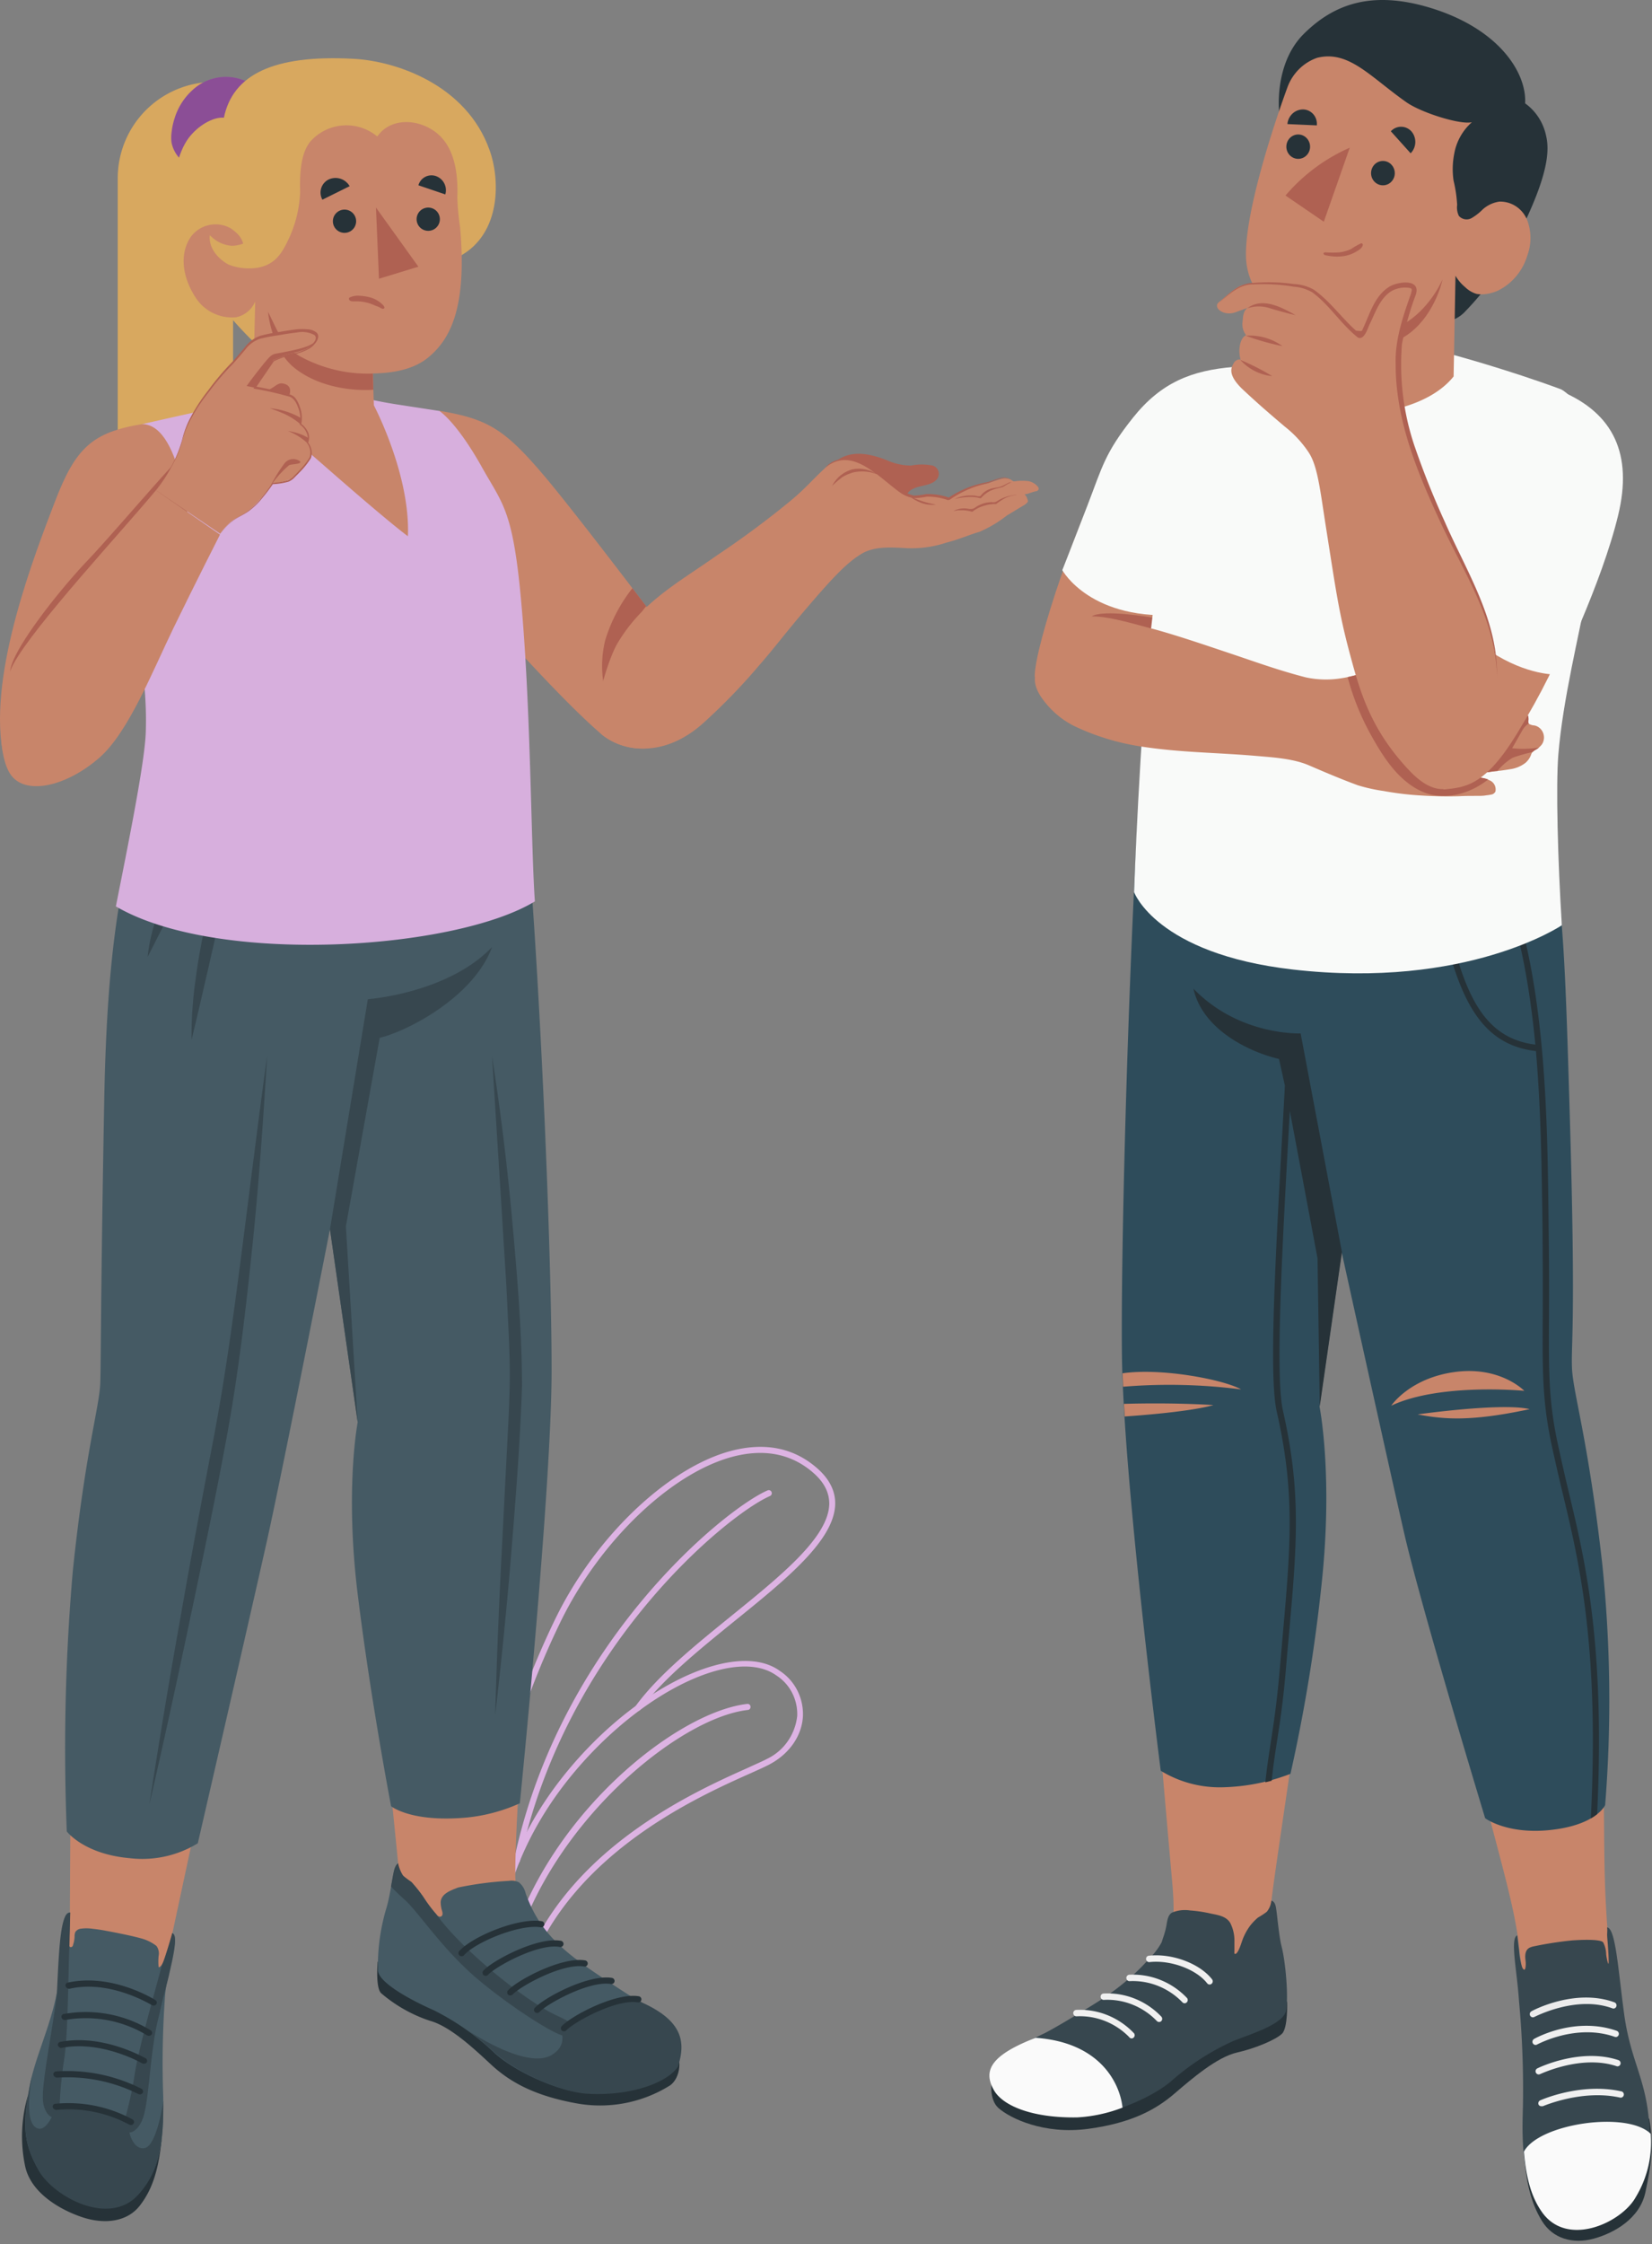 <svg width="369" height="501" fill="none" xmlns="http://www.w3.org/2000/svg"><rect width="100%" height="100%" fill="#808080" stroke="none"/><path d="M118.151 439.117a.696.696 0 00.397-.381c10.081-25.419 37.365-37.634 49.02-42.832 1.882-.839 3.368-1.512 4.347-2.033 4.409-2.352 7.195-6.355 7.431-10.727a11.685 11.685 0 00-1.273-5.805 11.333 11.333 0 00-3.941-4.363c-8.67-6.241-27.532 1.347-42.828 17.272-21.426 22.319-20.831 43.874-20.819 44.09a.683.683 0 00.31.56l6.762 4.207c.075.048.16.078.248.089a.516.516 0 00.346-.077zm14.132-47.966c14.862-15.468 32.919-22.992 41.13-17.12a10.066 10.066 0 013.513 3.868 10.4 10.4 0 011.144 5.156 12.232 12.232 0 01-2.15 5.716 11.815 11.815 0 01-4.612 3.892c-.941.509-2.477 1.157-4.273 1.996-11.691 5.223-38.914 17.374-49.416 42.831l-5.784-3.609c.025-2.86.954-22.42 20.448-42.73z" fill="#DDB3E3"/><path d="M114 436.779h-.086a.66.66 0 01-.396-.316.691.691 0 01-.063-.51c8.521-30.783 37.799-53.826 53.467-55.567a.639.639 0 01.645.345.69.69 0 01.073.252.69.69 0 01-.138.5.674.674 0 01-.198.171.67.67 0 01-.246.079c-15.482 1.728-44.277 25.419-52.327 54.537a.67.67 0 01-.27.4.645.645 0 01-.461.109z" fill="#DDB3E3"/><path d="M111.079 434.936a.665.665 0 01-.26-.102l-4.521-3.088a.696.696 0 01-.297-.559c0-.318-.136-32.245 17.934-69.574 9.202-19.064 26.355-35.015 40.784-38.052 6.935-1.462 12.917-.064 17.772 4.181 2.75 2.389 4.112 5.084 4.062 8.007-.148 8.084-10.948 16.815-22.392 26.068-8 6.482-16.274 13.167-21.116 19.84a.642.642 0 01-.686.255.622.622 0 01-.231-.116.659.659 0 01-.175-.196.682.682 0 01.039-.757c4.954-6.812 13.289-13.561 21.352-20.094 11.146-9.036 21.748-17.59 21.884-25.025 0-2.542-1.127-4.805-3.591-6.953-4.533-3.952-10.131-5.261-16.646-3.889-14.069 2.962-30.826 18.671-39.867 37.341-16.918 34.914-17.76 65.011-17.798 68.633l4.224 2.885a.7.7 0 01.185.941.689.689 0 01-.656.254z" fill="#DDB3E3"/><path d="M115.351 415.96a.668.668 0 01-.417-.299.702.702 0 01-.091-.514c10.218-48.437 47.063-78.305 56.624-82.436a.67.67 0 01.513.002.672.672 0 01.361.373.719.719 0 01-.002.526.69.69 0 01-.364.37c-9.388 4.08-45.738 33.567-55.844 81.483a.683.683 0 01-.294.406.65.65 0 01-.486.089z" fill="#DDB3E3"/><path d="M359.215 432.735c-1.66-20.082-.112-28.534-2.106-59.889-.235-8.045-.619-16.662-1.238-24.313-2.081-25.738-6.069-34.507-6.49-39.464 0 0 0-30.885-2.266-87.24-1.078-26.5-8.67-34.443-14.862-48.449l-75.859.864c-4.012 35.092-3.777 100.178-3.133 135.994.334 18.239 8.496 108.872 8.669 111.121.595 7.957 0 11.109-3.059 14.49-6.328 7.092-15.53 13.879-23.531 20.081 1.238 3.126 10.849 2.898 15.605.457a121.443 121.443 0 0017.698-11.807c6.539-5.084 14.924-9.151 14.936-16.739.033-.458.104-.913.211-1.36.074-4.435 9.611-62.938 10.28-78.101.569-13.04-1.239-35.13-1.239-35.13l6.775-44.928s4.297 23.373 9.685 45.589c4.396 18.086 12.125 41.942 17.079 64.21 4.818 25.648 11.666 43.874 12.967 56.723.384 3.076 4.136 33.186 5.623 40.074 1.486 6.889 16.224 6.902 17.041-4.982.533-7.931-2.477-33.427-2.786-37.201z" fill="#C8856A"/><path d="M221.804 464.077c-.396 0-1.015 4.588 1.239 6.545 2.563 2.25 10.081 5.949 20.001 4.627 9.921-1.322 15.296-4.449 19.259-7.842 3.963-3.394 9.537-8.185 14.02-9.202 4.174-.941 8.669-2.872 10.032-4.194 1.362-1.322 1.139-7.156 1.139-7.156l-65.69 17.222z" fill="#263238"/><path d="M283.976 424.321s.743 0 1.003 1.385c.31 1.614.644 6.355 1.301 8.897.916 3.673 1.535 11.21.99 14.21-.545 2.999-7.344 5.083-11.679 6.774a55.193 55.193 0 00-14.069 9.087c-4.657 3.928-14.466 7.868-20.931 7.969-9.908.153-16.274-2.542-18.255-6.202-2.477-4.487-.533-7.079 10.812-12.456 2.142-1.016 9.685-5.579 12.261-7.231a59.171 59.171 0 007.716-5.872 48.057 48.057 0 003.455-3.508 15.952 15.952 0 002.874-3.737c.124-.318.21-.673.322-.991.321-.88.569-1.785.743-2.707.186-.966.297-2.377 1.238-2.949a7.471 7.471 0 014.063-.496 30 30 0 014.371.636c1.672.381 3.605.534 4.595 2.135a8.674 8.674 0 01.942 4.194v2.034c0 .292-.124.813.272.686.396-.127.805-1.131.941-1.474.31-.75.52-1.564.855-2.313.38-.869.854-1.692 1.412-2.453a11.99 11.99 0 011.796-1.869 17.303 17.303 0 001.944-1.271 4.697 4.697 0 001.028-2.478z" fill="#37474F"/><path d="M231.315 454.926c14.304.991 18.813 10.003 19.419 15.582a33.217 33.217 0 01-10.143 2.186c-9.908.153-16.683-2.542-18.652-6.202-2.316-4.22-.755-7.639 9.376-11.566z" fill="#FAFAFA"/><path d="M252.753 455.066c.16 0 .314-.058.434-.166a.703.703 0 00.253-.48.732.732 0 00-.154-.524 16.805 16.805 0 00-5.918-4.031 16.457 16.457 0 00-7.012-1.167.7.7 0 00-.619.788.707.707 0 00.496.612c.088.026.18.034.272.024 2.156-.101 4.31.258 6.324 1.054a15.582 15.582 0 015.379 3.572.69.69 0 00.545.318zm6.142-3.673a.706.706 0 00.446-.153.703.703 0 00.253-.481.741.741 0 00-.154-.523 16.768 16.768 0 00-5.917-4.035 16.412 16.412 0 00-7.013-1.163.695.695 0 00-.642.498c-.028.093-.038.192-.028.29a.72.72 0 00.277.495.68.68 0 00.542.128 15.196 15.196 0 016.333 1.079 15.536 15.536 0 015.371 3.61.7.7 0 00.532.255zm5.712-4.182a.645.645 0 00.433-.165.713.713 0 00.227-.758.705.705 0 00-.128-.246 16.817 16.817 0 00-5.919-4.029 16.45 16.45 0 00-7.01-1.169.696.696 0 00-.466.264.74.74 0 00-.074.791.717.717 0 00.175.215.674.674 0 00.513.153c2.16-.093 4.315.274 6.33 1.079a15.594 15.594 0 015.374 3.598.683.683 0 00.545.267zm5.584-4.181a.66.66 0 00.434-.166.724.724 0 00.111-.991c-2.749-3.533-8.942-5.859-14.131-5.274a.66.66 0 00-.466.262.712.712 0 00-.141.526.702.702 0 00.496.611.66.66 0 00.272.024c4.669-.521 10.441 1.601 12.868 4.728a.707.707 0 00.557.28z" fill="#F0F0F0"/><path d="M340.39 480.345c.471 6.876 1.573 11.439 4.013 15.443 2.44 4.003 6.96 5.223 11.518 3.99 4.558-1.232 10.379-4.461 11.617-10.421 1.239-5.961 1.957-10.028.843-16.396l-27.991 7.384z" fill="#263238"/><path d="M358.967 430.282c1.883.127 2.477 9.367 3.716 18.607 1.238 9.901 4.223 13.98 5.362 22.089 1.239 9.278-.173 13.447-3.294 19.065-3.121 5.618-14.342 11.299-20.002 3.317-4.607-6.507-4.88-13.777-4.582-23.068.146-7.844-.144-15.69-.867-23.5-.459-6.953-2.044-13.981-.409-14.744.136 1.017.272 2.314.409 3.318.081 1.254.301 2.495.656 3.698.198.521.619 1.055.78.216a5.84 5.84 0 000-1.741c-.309-2.542.954-2.771 1.635-2.987a81.98 81.98 0 018.67-1.36c1.436-.114 6.403-.394 7.059.432.424.828.649 1.747.657 2.682.185 1.398.507 2.415.544 1.983.075-1.004-.136-3.61-.173-4.232-.037-.623-.136-1.424-.149-2.034-.012-.61.1-1.157-.012-1.741z" fill="#37474F"/><path d="M368.714 476.354a23.622 23.622 0 01-3.356 14.159c-3.134 5.656-15.259 11.324-20.919 3.343-2.811-3.966-3.616-8.694-4.05-13.511 3.27-6.24 22.999-9.202 28.325-3.991z" fill="#FAFAFA"/><path d="M344.379 470.19h.235c.075 0 8.744-3.813 17.253-1.919.18.038.368.002.523-.1a.72.72 0 00.212-.981.67.67 0 00-.438-.304c-8.992-2.021-17.835 1.855-18.169 2.021a.714.714 0 00-.349.409.742.742 0 00.027.544.7.7 0 00.706.33zm16.979-8.897a.705.705 0 00.364-.154.73.73 0 00.23-.329.743.743 0 00-.044-.544.711.711 0 00-.402-.358c-8.484-2.822-17.797 1.665-18.144 1.856a.71.71 0 00-.285.966.696.696 0 00.942.292c.074 0 9.164-4.398 17.054-1.767.09.037.188.05.285.038zm-.37-6.545a.685.685 0 00.407-.204.722.722 0 00-.246-1.169c-9.326-3.291-18.169 1.602-18.491 1.805a.707.707 0 00-.338.443.732.732 0 00.081.557.71.71 0 00.45.322.677.677 0 00.537-.114c.075 0 8.67-4.728 17.339-1.665a.791.791 0 00.261.025z" fill="#F0F0F0"/><path d="M360.454 448.393a.687.687 0 00.357-.149.71.71 0 00.225-.321.747.747 0 00-.029-.546.715.715 0 00-.392-.369c-8.744-3.216-18.256 1.792-18.578 2.02a.715.715 0 00-.317.431.732.732 0 00.069.535.695.695 0 00.966.255c.075 0 9.302-4.894 17.426-1.894a.65.65 0 00.273.038z" fill="#EBEBEB"/><path d="M340.193 173.558c8.669 15.671 9.041 28.52 10.44 75.381 1.4 46.861.26 50.839.496 56.47.235 5.63 3.591 15.709 6.737 43.518a295.019 295.019 0 01.669 54.042s-1.907 4.499-12.385 5.579c-9.611.991-14.416-2.644-14.416-2.644s-14.293-47.026-18.132-63.815c-3.839-16.79-13.921-62.557-13.921-62.557l-4.954 34.43s3.109 15.341.458 39.794a370.12 370.12 0 01-6.935 42.235 45.064 45.064 0 01-15.531 3.012 25.287 25.287 0 01-13.45-3.698s-8.385-65.265-8.67-92.947c-.285-27.682 1.796-94.306 4.025-127.555l85.569-1.245z" fill="#2E4C5B"/><path d="M310.754 313.81s4.075-6.152 14.218-7.525c10.144-1.372 15.506 4.207 15.506 4.207s-18.887-1.817-29.724 3.318zm30.963.762c-13.079 2.796-19.061 2.326-25.067 1.182-.05 0 18.788-2.656 24.98-1.182h.087zm-90.857-4.995l-.124-2.999c8.743-1.271 22.714 1.436 26.479 3.597a126.076 126.076 0 00-26.355-.598zm20.175 4.093c-5.846 1.678-19.816 2.542-19.816 2.542l-.174-2.809s9.995-.356 19.99.267z" fill="#C8856A"/><path d="M356.751 404.989c-.447.354-.919.673-1.412.953 2.155-43.785-3.939-61.858-7.691-78.571-.36-1.602-.706-3.127-1.016-4.576-2.836-13.065-1.845-20.882-2.056-42.399 0-6.482-.124-13.18-.26-20.336-.173-8.325-.52-16.929-1.238-25.419-14.962-1.653-18.38-16.676-22.69-35.651-.582-2.542-1.238-5.275-1.858-8.033l1.326-.33c.668 2.758 1.238 5.452 1.857 8.045 4.323 19.065 7.431 32.829 21.228 34.532-1.845-19.344-5.969-38.053-15.431-51.499l1.102-.814c14.069 20.005 16.534 51.246 17.104 79.169.136 7.118.198 13.816.26 20.336.21 21.441-.781 29.232 2.018 42.107.322 1.449.657 2.974 1.016 4.576 3.703 16.637 9.772 34.57 7.741 77.91zm-66.235-174.288l9.226 48.83-4.954 34.431-.495-33.045-6.193-32.931c-.185 3.279-.371 6.647-.557 10.079-1.573 28.317-2.477 50.051-.991 56.787 4.186 18.454 3.146 30.135 1.239 51.36a810.444 810.444 0 00-.595 6.761c-1.028 11.986-2.365 16.841-3.145 24.556-.434.114-.905.241-1.412.356.78-7.703 2.155-12.799 3.195-25.039.211-2.364.409-4.613.594-6.761 1.871-21.073 2.899-32.677-1.238-50.916-1.573-6.939-.694-27.389.954-57.193.297-5.402.594-10.638.854-15.633l-1.313-5.936c-6.551-1.525-17.091-6.507-19.11-15.696 10.23 10.6 23.941 9.99 23.941 9.99z" fill="#263238"/><path d="M274.984 82.785c-13.326 2.618-19.729 7.003-26.665 19.064-6.935 12.062-17.339 42.476-17.202 49.314h27.717l16.15-68.378z" fill="#C8856A"/><path d="M257.201 140.322c-5.908-1.627-10.267-2.784-13.364-2.708 2.477-1.69 13.624.267 13.624.267l-.26 2.441z" fill="#AF6152"/><path d="M275.641 81.908c-9.438.762-16.299 3.457-22.591 11.362-6.291 7.906-6.836 10.969-10.168 19.611-3.331 8.643-5.598 14.4-5.598 14.4s6.341 11.655 26.938 9.901l7.332-22.547 4.087-32.727z" fill="#F9FAF9"/><path d="M324.773 79.264s11.939 3.228 23.853 7.626c0 0 13.067 5.427 5.933 44.84-1.808 9.939-5.474 24.403-6.478 36.693-.569 6.978-.123 23.805.781 38.129 0 0-21.179 14.337-60.068 9.888-30.529-3.508-35.483-17.285-35.483-17.285s1.239-35.282 3.778-58.592c3.653-33.465 10.18-52.186 18.577-58.744l17.339-1.907 31.768-.648z" fill="#F9FAF9"/><path d="M338.446 53.908a64.127 64.127 0 01-11.011 15.455 7.495 7.495 0 01-5.09 2.542l2.96-11.87 2.267-8.186s-5.115-7.626-4.335-13.714c.272-2.28.86-4.51 1.746-6.621l-39.248-6.355s-1.313-10.905 5.549-17.654c6.564-6.47 14.862-9.647 27.68-5.91 15.642 4.575 22.07 14.502 21.699 21.48 2.395 1.716 4.068 4.3 4.681 7.231.78 3.33.644 9.011-6.898 23.602z" fill="#263238"/><path d="M334.57 64.89c-.401.181-.815.33-1.239.444a7.83 7.83 0 01-3.468.292 6.164 6.164 0 01-2.601-1.525 9.462 9.462 0 01-2.155-2.542l-.421 22.484c-10.577 13.243-46.419 9.608-31.643-3.635l-.434-8.122a34.594 34.594 0 01-5.053-1.728 14.21 14.21 0 01-6.532-5.07 14.784 14.784 0 01-2.707-7.932c-.372-9.316 5.585-28.05 9.276-38.13a11.098 11.098 0 012.598-4.017 10.738 10.738 0 014.016-2.503c7.072-1.766 11.889 4.284 19.927 9.914 3.319 2.339 12.051 5.084 14.639 4.461a12.215 12.215 0 00-3.938 6.99c-.4 1.992-.455 4.04-.161 6.05.434 1.78.703 3.596.805 5.427a4.29 4.29 0 00.384 2.453 2.32 2.32 0 001.343.746 2.288 2.288 0 001.505-.263 12.12 12.12 0 002.477-1.931 7.043 7.043 0 013.716-1.742 6.378 6.378 0 013.71 1.05 6.628 6.628 0 012.482 3.017 11.277 11.277 0 01.075 7.906 13.018 13.018 0 01-2.489 4.666 12.621 12.621 0 01-4.112 3.24z" fill="#C8856A"/><path d="M292.594 72.261c6.936 1.576 13.29 2.123 17.773 1.27 4.483-.85 9.388-5.731 11.84-11.146-1.016 4.589-4.756 12.253-11.716 14.185-6.961 1.931-13.128.495-17.686-.458l-.211-3.851z" fill="#AF6152"/><path d="M310.665 29.302l4.422 4.919a3.595 3.595 0 001.042-2.411 3.603 3.603 0 00-.869-2.482 3.155 3.155 0 00-1.042-.758 3.09 3.09 0 00-2.502-.014 3.16 3.16 0 00-1.051.746zM287.566 27.7l6.564.293a3.3 3.3 0 00-.123-1.3 3.232 3.232 0 00-.617-1.144 3.139 3.139 0 00-1.01-.796 3.069 3.069 0 00-1.235-.319 3.44 3.44 0 00-2.421.905 3.621 3.621 0 00-1.158 2.362zm23.855 11.783c-.159.51-.463.961-.872 1.296a2.596 2.596 0 01-2.927.257 2.69 2.69 0 01-1.074-1.126 2.784 2.784 0 01.312-2.997 2.644 2.644 0 011.28-.868 2.587 2.587 0 012.449.517 2.779 2.779 0 01.832 2.92zm-18.923-5.898c-.162.51-.467.959-.876 1.29a2.595 2.595 0 01-2.925.248 2.688 2.688 0 01-1.07-1.125 2.778 2.778 0 01.313-2.995 2.65 2.65 0 011.279-.867 2.587 2.587 0 012.45.518 2.76 2.76 0 01.946 1.866 2.8 2.8 0 01-.117 1.065z" fill="#263238"/><path d="M301.488 32.975l-5.796 16.523-8.558-5.847a39.98 39.98 0 0114.354-10.676zM295.654 56.5l.074-.075a.645.645 0 01.372-.09c1.031.075 2.065.075 3.096 0a8.881 8.881 0 002.589-.736c.702-.48 1.439-.905 2.204-1.271a.328.328 0 01.382.17.344.344 0 01.039.147c-.074.8-1.238 1.411-1.882 1.754a7.303 7.303 0 01-2.477.788c-.921.12-1.854.12-2.775 0-.467-.053-.93-.137-1.387-.254-.21-.14-.334-.292-.235-.432z" fill="#AF6152"/><path d="M329.863 177.676c-1.35 0-2.687 0-4.025.076a97.186 97.186 0 01-10.366-.305 68.598 68.598 0 01-6.428-.864c-1.94-.275-3.857-.7-5.734-1.271-3.716-1.36-7.345-2.911-10.949-4.461-3.604-1.551-8.298-1.792-12.063-2.123-8.855-.75-16.757-.724-25.55-2.097a53.105 53.105 0 01-14.862-4.576 19.535 19.535 0 01-7.518-6.736c-2.353-3.813-1.102-6.355 2.18-8.655 2.811-1.995 10.998-6.177 22.689-6.355 5.586 1.5 12.125 3.749 18.318 5.821 5.808 1.957 10.217 3.559 16.1 5.084a21.37 21.37 0 007.79.229c2.478-.356 4.595-1.144 6.973-1.538a54.83 54.83 0 019.19-1.411c5.276 0 10.676 1.741 14.255 2.237 3.579.496 3.344 2.542.644 4.054a8.997 8.997 0 01-4.458.649c-1.697 0-3.394-.127-5.091 0-.396 0-1.176 0-1.387.394-.21.394.335.94.706 1.118 2.118 1.004 4.471.725 6.738.712h10.415c1.4.089 2.837.305 3.617 1.639.256.394.382.862.359 1.335 0 .394-.223.724.211 1.017a2.82 2.82 0 001.139.305c.418.092.809.285 1.139.564.33.279.591.635.759 1.038a2.8 2.8 0 01-.177 2.516c-.37.533-.858.968-1.424 1.271a2.483 2.483 0 00-.768.559 2.57 2.57 0 00-.346.724 4.41 4.41 0 01-1.239 1.703 7.186 7.186 0 01-3.443 1.399 44.2 44.2 0 01-3.146.432c-1.424.165-2.848.394-4.285.584l-1.845.216-.929.102a2.892 2.892 0 00-.88.14c.174.178.892.102 1.152.114l1.325.089c.843.064 1.685.153 2.477.293a5.33 5.33 0 011.66.533c.455.201.828.559 1.054 1.011.226.452.291.971.184 1.468a1.258 1.258 0 01-.395.458 1.222 1.222 0 01-.558.215c-.368.08-.74.135-1.115.166-.594.127-1.35.127-2.093.127z" fill="#C8856A"/><path d="M306.257 164.14a56.33 56.33 0 01-5.239-12.977c1.833-.394 3.554-.94 5.412-1.271a54.83 54.83 0 019.19-1.411c5.276 0 10.676 1.742 14.255 2.237 3.579.496 3.344 2.542.644 4.055a8.999 8.999 0 01-4.459.648c-1.696 0-3.393-.127-5.09 0-.396 0-1.177 0-1.387.394-.211.394.334.94.706 1.118 2.118 1.004 4.471.725 6.737.712h10.416c1.4.089 2.836.305 3.617 1.64.256.393.382.861.359 1.334 0 .331-.149.623.074.877-.54.349-1 .813-1.35 1.36l-2.378 4.182c1.992.222 4.004.171 5.982-.153a5.12 5.12 0 01-.681.483c-.27.132-.516.308-.731.521a34.244 34.244 0 00-4.446 1.271 12.638 12.638 0 00-3.431 2.974h-.322c-1.424.165-2.848.394-4.285.585l-1.845.216-.929.102a2.915 2.915 0 00-.879.139c.173.178.891.102 1.151.115l1.326.089c.842.063 1.684.152 2.477.292.422.075.836.19 1.238.343-4.186 3.317-10.032 4.893-14.936 2.606a14.846 14.846 0 01-1.809-.992c-4.161-2.694-6.972-7.143-9.387-11.489z" fill="#AF6152"/><path d="M322.42 176.24c4.954-.445 9.375-.852 16.509-12.609 5.536-9.1 8.446-15.086 13.896-27.821 5.449-12.735 9.499-21.607 8.991-29.716-.408-6.621-2.056-13.802-13.375-18.289-6.812 4.449-16.2 17.006-20.547 28.356-4.347 11.349-12.038 32.549-12.038 32.549l6.564 27.53z" fill="#C8856A"/><path d="M348.626 87.297c11.791 4.944 16.101 14.107 12.819 27.707-3.654 15.252-13.624 35.587-13.624 35.587s-6.663.318-15.048-5.249c-5.108-3.474-9.116-8.404-11.53-14.184 0 0 4.198-12.1 6.477-18.544 4.496-12.747 12.398-23.246 20.906-25.317z" fill="#F9FAF9"/><path d="M334.371 151.201c-.347-13.701-6.428-22.039-11.072-32.295-4.645-10.257-7.196-16.434-8.905-22.649-1.709-6.215-2.588-15.252-1.759-19.853a67.36 67.36 0 012.911-10.307c.842-2.288-.062-2.542-2.18-2.44-2.118.101-4.397 1.13-6.366 5.083-1.969 3.953-2.477 6.355-3.406 6.165-.929-.191-5.536-5.707-8.223-8.3-2.688-2.593-3.716-2.669-7.877-3.19a28.788 28.788 0 00-9.983.229c-1.709.546-4.223 3.025-5.251 3.813-1.436 1.144.991 3.24 3.716 2.25l2.675-.98c-1.053.84-.979 1.996-1.14 3.432a4.012 4.012 0 00.83 2.682s-.991.305-1.362 2.123a6.957 6.957 0 00.124 3.291 1.491 1.491 0 00-.894.167 1.547 1.547 0 00-.642.66c-.607 1.016-1.412 2.656 2.155 5.986 3.567 3.33 6.193 5.567 9.264 8.172a24.614 24.614 0 015.301 5.72c1.87 2.796 2.477 7.511 3.629 15.099 2.65 16.827 3.158 21.009 5.969 31.291 2.13 7.817 4.632 15.913 12.918 24.67 7.307 7.727 12.162 3.279 15.023-2.263a46.618 46.618 0 004.545-18.556z" fill="#C8856A"/><path d="M334.37 151.201c.31-12.71-6.811-23.602-11.666-34.735a186.53 186.53 0 01-6.812-17.082 56.824 56.824 0 01-2.749-22.535 66.262 66.262 0 013.083-11.02c1.239-3.685-3.913-2.973-5.771-1.893-3.517 2.072-4.521 6.355-6.193 9.787-.136.292-.445.851-.569.775-3.604-2.91-6.341-7.08-10.206-9.812a9.774 9.774 0 00-4.421-1.27c-3-.422-6.036-.507-9.053-.255-3.221 0-5.512 2.402-7.741 4.436 2.304-1.907 4.607-4.207 7.765-4.106 2.99-.16 5.988.01 8.942.509a9.503 9.503 0 014.149 1.27c3.852 2.822 6.403 7.105 10.193 10.092 1.524.661 2.217-2.338 2.774-3.304 1.239-2.631 2.316-5.72 4.88-7.169a6.233 6.233 0 013.988-.584c.607.152.322.686.223 1.194-1.796 5.084-3.641 10.422-3.443 15.9 0 12.57 4.954 24.339 10.143 35.473 5.19 11.134 12.274 21.607 12.497 34.317l-.013.012z" fill="#AF6152"/><path d="M289.375 70.355c-3.146-1.792-7.431-4.068-10.775-1.526a8.014 8.014 0 015.338.077c1.598.47 3.827 1.08 5.437 1.449zm-2.922 6.914a12.371 12.371 0 00-8.162-2.313 55.4 55.4 0 008.162 2.313zm-2.291 6.698a49.378 49.378 0 00-7.109-3.61 11.042 11.042 0 007.109 3.61z" fill="#AF6152"/><path d="M98.068 91.692c10.766 1.815 14.524 3.976 23.384 14.415 6.663 7.825 23.929 30.628 23.929 30.628s5.682 29.865-.836 30.338a14.378 14.378 0 01-10.275-3.232c-9.95-8.515-27.233-28.359-27.233-28.359l-8.97-43.79z" fill="#C8856A"/><path d="M144.346 135.355c-3.722 3.813-8.424 21.442-8.424 21.442a23.892 23.892 0 01-.727-13.907 35.541 35.541 0 016.064-11.583l3.087 4.048zm58.152-24.818c1.144-2.469 4.848-1.634 6.572-3.341a1.928 1.928 0 00.569-1.863 1.931 1.931 0 00-1.349-1.405 12.414 12.414 0 00-4.775 0 13.146 13.146 0 01-5.32-1.144c-3.631-1.452-7.988-2.469-11.347.109.86.307 1.682.709 2.451 1.199a1095.35 1095.35 0 0113.199 6.445z" fill="#AF6152"/><path d="M216.641 109.03l-1.326.635-1.706.835a6.86 6.86 0 00-.799.436c-.127 0-.654.563-.763.527a13.845 13.845 0 00-5.446-.69c-2.306.381-2.778.835-5.973-1.434-2.143-1.526-4.757-4.303-7.589-5.61-2.833-1.308-5.719-2.052-8.697.708-2.977 2.759-4.466 4.629-7.643 7.262a202.477 202.477 0 01-16.467 12.218c-9.078 6.409-16.739 10.331-22.331 19.735-2.251 3.795-6.482 17.683-3.631 20.189 4.048 3.54 13.562 6.082 23.093-2.669a135.865 135.865 0 0012.273-12.709c3.867-4.448 5.447-6.753 10.984-13.217 5.538-6.463 8.679-9.767 11.928-11.674 2.778-1.634 6.5-1.361 9.078-1.252a24.723 24.723 0 009.695-1.162c3.214-.835 5.265-1.816 7.462-2.433a27.559 27.559 0 006.1-3.631l3.631-2.197a3.028 3.028 0 001.053-.853c.127-.236-.145-.763-.236-1.035a1.944 1.944 0 00-.49-.654 5.134 5.134 0 001.362-.345c.386-.136.78-.251 1.18-.345.29 0 .617-.254.617-.562a.763.763 0 00-.218-.491 3.742 3.742 0 00-1.924-1.18 11.594 11.594 0 00-3.069 0 .964.964 0 01-.453 0 2.091 2.091 0 01-.491-.327 2.417 2.417 0 00-1.815-.29c-1.09.284-2.163.63-3.214 1.035-.653.2-1.325.29-1.979.472-.751.172-1.486.409-2.196.708z" fill="#C8856A"/><path d="M209.071 112.643a6.847 6.847 0 01-3.086-.309 9.808 9.808 0 01-2.379-1.216 7.531 7.531 0 01-2.414-1.071c-1.653-1.144-3.45-2.76-5.32-4.176a9.08 9.08 0 00-5.229-.418c-.871.241-1.707.595-2.487 1.053a25.27 25.27 0 00-2.306 1.979 7.854 7.854 0 011.816-2.287 7.74 7.74 0 012.651-1.398 7.258 7.258 0 015.21.853c-3.522-2.614-7.262-4.448-11.238-1.216 2.869-3.232 7.425-2.088 10.639 0 3.213 2.087 5.574 5.337 9.187 6.191.922-.021 1.84-.131 2.741-.327a13.968 13.968 0 015.102.78l.236-.181a22.676 22.676 0 018.006-3.195c1.816-.291 3.795-1.816 5.447-.654-1.816-.908-3.631.508-5.447.926a23.124 23.124 0 00-7.916 3.486.922.922 0 01-.58.181 13.165 13.165 0 00-4.703-.762c-.947.179-1.905.294-2.868.345l.399.145 1.434.508c1.015.33 2.053.585 3.105.763zm7.135.926a2.83 2.83 0 001.108 0c.261-.104.505-.244.726-.418a6.737 6.737 0 013.413-1.053 2.6 2.6 0 00.835 0c.263-.11.513-.25.744-.417a8.726 8.726 0 012.923-1.072 3.69 3.69 0 01.781-.127c.144-.026.292-.026.436 0a7.973 7.973 0 00-2.578.672c-.733.394-1.432.85-2.088 1.362h-.272a10.2 10.2 0 00-1.271.109c-.424.077-.842.18-1.253.308a7.686 7.686 0 00-2.288 1.126l-.217.163h-.164a8.012 8.012 0 00-.98-.218 6.19 6.19 0 00-1.017-.09h-1.035l-1.053.163a5.154 5.154 0 013.25-.508zm9.296-5.883c.199 0 .435 0 .617-.109-.636.259-1.244.582-1.816.963a2.699 2.699 0 01-.399.199l-.436.127c-.761.141-1.504.367-2.215.672a6.921 6.921 0 00-1.979 1.489l-.163.181h-.254a6.36 6.36 0 00-1.362-.236 9.296 9.296 0 00-1.416 0c-.487.022-.971.07-1.452.146-.489.07-.974.167-1.453.29a8.232 8.232 0 013.631-.799c.4 0 .799 0 1.198.091.4.091.763.164 1.017 0l.109-.109a4.316 4.316 0 012.142-1.47c.799-.255 1.653-.255 2.433-.563.4-.145.745-.363 1.126-.545.217-.122.441-.231.672-.327z" fill="#AF6152"/><path d="M89.155 418.234l-2.379-23.856 29.576-2.851s-1.344 18.827-1.253 27.451c0 4.067 2.85 11.746 2.85 11.746s-11.71 5.937-17.719 3.414c-6.01-2.524-9.931-12.092-9.768-13.835l-1.307-2.069z" fill="#C8856A"/><path d="M151.516 459.918c.4 0 .563 3.831-1.815 5.61a29.451 29.451 0 01-21.115 3.995c-9.931-1.816-15.178-5.175-18.972-8.697-3.795-3.522-9.078-8.478-13.617-9.713a32.347 32.347 0 01-10.893-6.173c-1.27-1.343-.744-7.026-.744-7.026l67.156 22.004z" fill="#263238"/><path d="M88.937 416.037s-.545.254-.89 1.561-.998 6.082-1.816 8.624a45.28 45.28 0 00-1.815 13.744c.381 2.941 8.152 6.899 12.436 8.787a55.438 55.438 0 0113.653 9.604c4.485 4.067 14.125 8.587 20.661 8.914 7.698.363 16.539-1.616 18.736-5.011 2.705-4.23 4.793-9.186-6.336-15.032-2.106-1.108-9.441-5.973-11.946-7.716-6.754-4.739-11.438-8.987-14.216-16.867a4.373 4.373 0 00-1.507-2.432 3.627 3.627 0 00-2.215-.327c-3.82.209-7.619.707-11.365 1.489-1.579.635-3.794 1.343-3.885 3.286.008.672.118 1.339.327 1.979.109.417.181.944-.182 1.162-.363.217-.762 0-1.053-.364a31.163 31.163 0 01-2.868-3.812 31.295 31.295 0 00-2.742-3.45 18.582 18.582 0 01-1.815-1.361 4.431 4.431 0 01-1.162-2.778z" fill="#455A64"/><path d="M110.541 458.266a76.8 76.8 0 00-5.955-4.938s12.963 8.787 18.609 5.447c3.631-2.161 2.142-5.12 2.124-6.028-.018-.908 12.709-6.681 16.122-6.899.908.563 1.67 1.053 2.161 1.289 8.732 4.012 9.658 8.606 7.824 14.216-2.178 3.413-10.148 6.608-20.116 6.064-6.517-.364-16.285-5.084-20.769-9.151z" fill="#37474F"/><path d="M124.52 450.024c6.953 3.195 3.849 4.339 1.815 4.502-2.033.164-13.562-7.371-20.533-13.471-7.263-6.354-12.71-14.633-15.433-16.975a46.041 46.041 0 01-3.031-2.923c.272-1.525.508-2.923.69-3.631.344-1.307.89-1.562.89-1.562a8.58 8.58 0 001.125 2.778c.577.491 1.183.945 1.815 1.362a31.378 31.378 0 012.742 3.449 31.174 31.174 0 002.868 3.813c5.846 8.097 20.116 19.535 27.052 22.658z" fill="#37474F"/><path d="M125.919 453.473a.725.725 0 01-.435-.181.699.699 0 01-.205-.491.689.689 0 01.205-.49c2.16-2.305 12-7.516 17.193-6.663a.696.696 0 01.459.277.694.694 0 01.122.522.675.675 0 01-.799.563c-4.866-.781-14.234 4.412-15.94 6.227a.71.71 0 01-.6.236zm-5.993-4.103a.779.779 0 01-.436-.181.678.678 0 01-.157-.758.684.684 0 01.157-.223c2.142-2.306 11.983-7.516 17.193-6.663a.704.704 0 01.453.282.682.682 0 01-.414 1.079.688.688 0 01-.275.001c-4.847-.781-14.215 4.412-15.922 6.227a.754.754 0 01-.599.236zm-5.99-3.903a.78.78 0 01-.436-.182.67.67 0 010-.98c2.142-2.306 11.982-7.535 17.193-6.663a.709.709 0 01.581.799.695.695 0 01-.542.562.67.67 0 01-.275 0c-4.866-.78-14.216 4.412-15.922 6.228a.774.774 0 01-.599.236zm-5.502-4.394a.712.712 0 01-.454-.181.712.712 0 010-.981c2.143-2.306 12.019-7.516 17.194-6.663a.713.713 0 01.671.525.7.7 0 01-.32.79.694.694 0 01-.587.065c-4.848-.781-14.216 4.394-15.923 6.227a.631.631 0 01-.581.218zm-5.41-4.375a.67.67 0 01-.417-.182.678.678 0 01-.205-.49.697.697 0 01.205-.49c2.959-3.268 13.199-7.498 18.391-6.645a.693.693 0 01.581.781.725.725 0 01-.817.58c-4.666-.762-14.524 3.305-17.102 6.21a.711.711 0 01-.636.236z" fill="#263238"/><path d="M38.5 431.596l6.318-29.412-29.048-4.139-.164 29.048s-2.142 7.825-.472 10.476c1.67 2.651 19.063 5.247 20.643 3.45 1.58-1.798 2.723-9.423 2.723-9.423z" fill="#C8856A"/><path d="M36.086 477.856c-.708 6.59-2.033 10.893-4.848 14.524-2.814 3.631-7.879 4.267-12.908 2.578-5.029-1.688-11.438-5.446-12.709-11.347a32.225 32.225 0 01.618-15.795l29.847 10.04z" fill="#263238"/><path d="M15.68 426.93c-2.107 0-1.49 5.102-2.38 13.98-.98 9.604-5.228 17.175-6.699 24.891-1.67 8.823-1.289 12.872 2.052 18.682 3.34 5.809 15.668 12.49 22.15 5.446 5.3-5.773 5.773-12.709 5.664-21.786a205.413 205.413 0 01.418-22.822c.671-6.663 3.413-12.835 1.615-13.798-.181.981-1.815 7.735-3.068 7.644a13.01 13.01 0 010-2.524 2.81 2.81 0 00-.49-2.233 9.646 9.646 0 00-3.377-1.67c-2.052-.581-5.7-1.307-7.789-1.689a36.691 36.691 0 00-3.14-.472 9.395 9.395 0 00-2.67 0 1.636 1.636 0 00-1.161.781 2.708 2.708 0 00-.145 1.017 6.692 6.692 0 01-.345 1.815c0 .254-.29.563-.6.472a.561.561 0 01-.308-.581c.09-.98.2-6.499.272-7.153z" fill="#455A64"/><path d="M7.182 463.386c-.255 1.271-1.816 9.677.744 11.511 2.56 1.833 4.611-4.576 4.611-4.576s6.754-1.071 16.34 3.759c-.544 1.325.781 6.063 3.486 5.446s4.103-10.367 4.121-10.494c0 8.624-.526 15.378-5.664 20.988-6.482 7.08-18.827.399-22.15-5.447-3.322-5.846-3.721-9.858-2.051-18.682.145-.835.345-1.724.563-2.505z" fill="#37474F"/><path d="M13.281 470.993c-.181 3.232-3.74 1.816-3.722-2.85.019-4.666 2.324-15.759 3.16-23.275.49-10.803.853-17.938 2.959-17.865v.327c0 .108-.146 6.154-.164 6.862-.308 6.591-.272 19.408-1.162 25.418a92.047 92.047 0 00-1.07 11.383zm14.417 2.869a89.257 89.257 0 002.45-11.148c.945-5.9 4.358-17.737 6.047-24.11.562-1.053 2.269-7.008 2.269-7.008 1.452.399 0 6.064-.581 8.733-.581 2.669-1.47 5.446-2.27 9.295-2.105 7.517-2.196 18.737-3.63 23.076-1.435 4.339-5.048 4.266-4.285 1.162z" fill="#37474F"/><path d="M29.059 474.37a.84.84 0 01-.272-.109 28.562 28.562 0 00-16.068-3.25.867.867 0 01-.944-.599.618.618 0 01.581-.762 29.97 29.97 0 0117.193 3.467.683.683 0 01.362.416.673.673 0 01-.071.547.786.786 0 01-.781.29zm2.033-6.845l-.272-.09a35.581 35.581 0 00-17.992-3.631.855.855 0 01-.908-.618.653.653 0 01.618-.762 36.617 36.617 0 0119.008 3.849.661.661 0 01.374.399.672.672 0 01-.047.545.744.744 0 01-.78.308zm-17.484-10.33a.902.902 0 01-.654-.545.631.631 0 01.268-.724.645.645 0 01.259-.093c9.495-1.815 18.609 3.45 18.99 3.631a.674.674 0 01.29.963.8.8 0 01-1.053.163s-8.95-5.12-17.773-3.449l-.327.054zm.782-6.245a.819.819 0 01-.635-.527.618.618 0 01.508-.817 27.797 27.797 0 0119.372 3.631.674.674 0 01.324.709.666.666 0 01-.106.253.793.793 0 01-1.072.127 26.439 26.439 0 00-18.046-3.413l-.345.037zm.908-6.99a.924.924 0 01-.635-.527.636.636 0 01.49-.835c9.804-2.142 19.117 3.631 19.517 3.885a.656.656 0 01.236.963.782.782 0 01-1.071.127c-.091 0-9.078-5.628-18.156-3.631a.847.847 0 01-.38.018z" fill="#263238"/><path d="M33.326 172.428c-3.795 17.811-9.205 27.833-10.04 73.003-.835 45.171-.708 57.843-.89 63.29-.181 5.446-3.34 15.196-6.136 42.029a459.038 459.038 0 00-1.344 58.097s3.777 5.066 14.034 5.973a23.763 23.763 0 0015.233-3.322s11.91-51.634 15.504-67.792c3.595-16.158 14.016-69.281 14.016-69.281l6.191 43.101s-2.886 14.815 0 38.344c2.887 23.529 7.462 47.349 7.462 47.349s3.994 3.304 15.051 2.669a37.624 37.624 0 0013.707-3.322s7.099-70.026 7.099-96.696-2.669-92.937-6.609-133.369l-83.278-.073z" fill="#455A64"/><path d="M109.904 211.426c-4.012 11.002-18.663 18.718-25.09 20.261l-7.553 42.085 2.632 43.681-6.19-43.028 8.46-51.361s17.828-1.289 27.741-11.638zm-61.02-5.446c-1.053 4.32-1.997 8.678-3.014 13.035-1.016 4.357-1.997 8.715-3.086 13.108-.044-4.519.26-9.035.908-13.507a132.52 132.52 0 012.432-13.29 119.636 119.636 0 013.868-12.981 62.506 62.506 0 015.791-12.255 218.459 218.459 0 00-3.631 12.908c-1.071 4.303-2.251 8.806-3.268 13.054v-.072zm-7.57-8.334c-1.453 2.596-2.833 5.247-4.23 7.898l-4.104 8.079a37.006 37.006 0 012.07-8.969 59.727 59.727 0 013.758-8.369 68.88 68.88 0 014.974-7.716 47.154 47.154 0 016.1-6.845c-1.343 2.778-2.795 5.447-4.248 8.043a417.058 417.058 0 00-4.32 7.952v-.073zm6.699 121.804c2.578-13.816 4.411-27.795 6.209-41.757 1.797-13.961 3.522-27.995 5.446-41.975-.853 14.088-1.815 28.177-3.268 42.229-1.452 14.053-3.068 28.087-5.61 42.03-2.541 13.943-5.446 27.705-8.351 41.521-2.905 13.816-5.9 27.578-9.078 41.34a1667.095 1667.095 0 016.954-41.757c2.414-13.853 5.047-27.76 7.698-41.558v-.073zm64.197-46.84l-2.306-36.801a572.074 572.074 0 014.503 36.619c1.107 12.273 2.16 24.492 2.197 36.928-.418 12.364-1.362 24.582-2.361 36.855-.998 12.273-2.233 24.492-3.631 36.711.339-12.31.829-24.595 1.471-36.856l.944-18.446c.309-6.118.69-12.273.817-18.355.127-6.082-.272-12.2-.545-18.318-.272-6.119-.744-12.255-1.089-18.337z" fill="#37474F"/><path d="M26.3 108.34a25.76 25.76 0 0025.762-25.762V18.29h-4.266A21.496 21.496 0 0026.3 39.785v68.555z" fill="#D8A85F"/><path d="M39.007 26.387a15.39 15.39 0 00-.69 3.268 8.602 8.602 0 000 2.16 7.262 7.262 0 007.063 5.846 11 11 0 008.496-4.557c2.76-3.522 6.863-11.819 1.507-14.76a10.894 10.894 0 00-11.365.926 14.07 14.07 0 00-5.011 7.117z" fill="#BA68C8"/><path opacity=".25" d="M39.007 26.387a15.39 15.39 0 00-.69 3.268 8.602 8.602 0 000 2.16 7.262 7.262 0 007.063 5.846 11 11 0 008.496-4.557c2.76-3.522 6.863-11.819 1.507-14.76a10.894 10.894 0 00-11.365.926 14.07 14.07 0 00-5.011 7.117z" fill="#000"/><path d="M25.882 202.348c2.778-14.034 6.481-32.207 6.681-38.943.454-14.143-2.923-24.855-4.121-32.788-2.578-17.266-.672-32.535 3.34-35.93 0 0 11.71-2.705 15.56-3.395 3.032-.545 5.446-.908 9.386-1.816a56.391 56.391 0 0120.624-1.325c1.816.182 6.518 1.434 11.838 2.215l8.95 1.38s3.795 2.342 9.532 12.6c4.375 7.825 6.663 9.313 8.46 26.979 2.469 24.455 2.415 56.862 3.341 69.898-17.738 10.82-70.824 14.433-93.591 1.125z" fill="#D7AFDD"/><path d="M100.519 57.886l2.106-.653c9.458-5.066 9.077-17.411 6.681-23.838-5.12-14.361-20.643-19.735-30.247-20.262-18.155-.998-27.088 3.632-29.049 13.145-2.45-.218-5.846 1.815-7.897 4.557-4.466 6.1-7.789 24.346 15.813 46.732l42.593-19.68z" fill="#D8A85F"/><path d="M52.714 70.831a9.695 9.695 0 01-8.86-4.157c-3.63-5.447-3.449-10.549-1.27-13.744a6.862 6.862 0 018.968-1.943c3.032 2.07 2.887 3.631 3.105 6.173.218 2.542 5.646 2.251 7.099-6.627 1.343-8.26 1.815-16.34 6.064-19.97 6.3-5.447 14.16-3.523 16.467-.11 2.632-3.794 7.915-4.048 11.964-1.652 3.359 1.961 6.245 6.046 5.9 15.324.078 2.218.284 4.431.618 6.626 1.615 18.156-2.342 25-6.918 28.885-2.632 2.252-6.517 3.632-12.563 3.74l.218 7.1s8.17 15.449 7.607 29.229c0 0-3.34-2.305-18.319-15.414-10.003-8.732-16.34-13.888-16.34-13.888L57 67.327a5.955 5.955 0 01-4.285 3.504z" fill="#C8856A"/><path d="M99.466 43.398l-6.01-2.033a3.032 3.032 0 013.922-2.052 3.34 3.34 0 012.088 4.085zm-21.368-1.833l-6.082 3.014a3.25 3.25 0 011.416-4.521 3.631 3.631 0 014.666 1.507zm-3.742 7.825a2.596 2.596 0 105.192 0 2.596 2.596 0 00-5.192 0zm18.7-.454a2.596 2.596 0 105.192 0 2.596 2.596 0 00-5.192 0z" fill="#263238"/><path d="M69.275 31.652c-1.417 1.815-2.451 4.775-2.234 11.256A27.232 27.232 0 0164.21 53.91c-1.58 3.286-3.213 5.247-6.717 5.865a12.71 12.71 0 01-6.318-.654c-1.235-.563-4.72-3.032-4.303-6.627a7.588 7.588 0 002.56 1.816 7.93 7.93 0 002.306.563 7.117 7.117 0 005.973-3.305c2.342-3.486 2.196-8.188 2.904-12.182.926-5.084 1.816-9.368 6.391-11.892 5.447-2.977 16.104-2.541 17.284 2.996a10.766 10.766 0 00-15.014 1.162z" fill="#D8A85F"/><path d="M83.978 46.34l.672 15.885 8.805-2.687-9.477-13.198zm-5.936 20.098a4.248 4.248 0 012.07-.418c.726.027 1.45.118 2.16.272A6.336 6.336 0 0185.45 68c.174.148.31.334.4.544.09.454-.327.436-.636.31l-.617-.328c-.309-.145-.654-.236-.962-.38a9.242 9.242 0 00-1.816-.618 10.897 10.897 0 00-1.815-.254h-.98c-.346 0-.8 0-1-.327a.418.418 0 01.019-.508zm5.248 16.957a31.572 31.572 0 01-15.868-3.632c-4.302-2.215-5.446-6.082-7.552-10.13 0 0 .726 8.424 5.955 12.545 7.37 5.81 17.556 4.83 17.556 4.83l-.091-3.613z" fill="#AF6152"/><path d="M31.729 94.687c-11.13 1.816-14.87 5.302-19.48 17.357C7.8 123.699-2.495 149.934.555 167.545c1.816 10.748 29.049-16.25 29.049-16.25l12.98-29.92s-1.45-26.688-10.854-26.688z" fill="#C8856A"/><path d="M39.264 103.111a79.196 79.196 0 013.25 18.264l-13 29.92s-3.903 3.886-8.841 8.134l-18.392-9.55c.255-4.575 10.767-17.919 17.266-24.745 4.793-5.029 14.706-16.703 19.717-22.023z" fill="#AF6152"/><path d="M34.834 109.447a33.965 33.965 0 006.1-11.855c1.253-5.029 5.21-9.659 6.572-11.565 1.362-1.906 4.248-4.702 6.481-7.371 2.234-2.669 2.87-3.431 6.064-3.958 4.394-.744 7.843-1.434 9.568-.926 1.725.508 1.652 1.652.164 3.177-1.49 1.525-4.63 1.816-5.61 2.197a5742.5 5742.5 0 00-3.123 1.217l-4.067 5.99a58.451 58.451 0 018.243 2.016 6.609 6.609 0 011.924 6.155 3.741 3.741 0 011.543 4.194s1.544 2.015.472 3.631a26.438 26.438 0 01-4.103 4.557 11.125 11.125 0 01-4.157.907 30.622 30.622 0 01-5.193 6.046c-2.36 1.816-3.921 1.634-6.518 5.302l-14.36-9.714z" fill="#C8856A"/><path d="M60.089 86.971c1.634-.708 1.997-1.815 3.63-1.216 1.635.599.945 2.342.945 2.342l-4.575-1.126zm7.007 7.716a15.56 15.56 0 00-3.34-2.178c-1.144-.545-3.486-1.38-3.486-1.38 1.639.145 3.247.53 4.775 1.144.787.295 1.542.673 2.25 1.125.01.38-.04.76-.144 1.126l-.055.163zm.217 2.306c.548.233 1.082.5 1.597.799a4.91 4.91 0 01-.272 1.107 13.889 13.889 0 00-4.34-2.687c1.03.15 2.041.411 3.014.781zm-7.024 11.765a33.735 33.735 0 013.359-5.447 2.487 2.487 0 013.377-.309c.435.654-1.816.563-2.451.854a21.538 21.538 0 00-4.285 4.902zm-5.194-22.586s1.27-1.815 3.522-4.611c2.251-2.796 2.124-2.415 4.321-2.85 2.197-.436 6.354-1.162 7.48-2.488a7.272 7.272 0 01-.636.726c-1.452 1.47-4.63 1.816-5.61 2.197l-3.122 1.217-4.176 6.172-1.78-.363z" fill="#AF6152"/><path d="M34.834 109.448c-7.37 8.896-27.233 30.264-31.826 38.779-3.177 5.883-3.976 19.554-.744 24.528 3.231 4.975 12.509 2.887 19.97-3.631 6.482-5.682 11.874-19.372 16.576-29.048 4.703-9.677 10.33-20.734 10.33-20.734l-14.306-9.894z" fill="#C8856A"/><path d="M39.21 102.258a25.567 25.567 0 001.434-3.94c.328-1.377.783-2.72 1.361-4.012a38.33 38.33 0 014.485-7.135 57.714 57.714 0 015.446-6.427c.944-1.035 1.816-2.106 2.742-3.195a7.39 7.39 0 013.377-2.56 33.818 33.818 0 014.157-.854c1.38-.236 2.778-.472 4.176-.635.713-.055 1.43-.055 2.142 0a3.632 3.632 0 012.088.672 1.18 1.18 0 01.454 1.107 2.36 2.36 0 01-.436 1.053 5.156 5.156 0 01-1.561 1.507 13.143 13.143 0 01-4.03 1.398c-1.33.344-2.625.812-3.868 1.398l-3.885 5.683c2.415.472 4.811.944 7.171 1.652.321.096.631.223.926.381.28.193.526.433.727.708.37.563.664 1.174.871 1.816.446 1.2.553 2.5.309 3.758a4.775 4.775 0 011.488 1.815c.175.382.261.797.254 1.217a3.14 3.14 0 01-.217 1.162 3.632 3.632 0 01.617 3.449 16.633 16.633 0 01-2.233 2.869c-.418.435-.835.871-1.271 1.289a4.219 4.219 0 01-1.47 1.089c-1.149.324-2.33.513-3.523.563a39.14 39.14 0 01-2.378 3.123 16.332 16.332 0 01-2.96 2.868c-1.125.817-2.414 1.325-3.522 2.142a12.98 12.98 0 00-2.832 2.978 12.992 12.992 0 012.796-3.014c1.108-.835 2.378-1.38 3.486-2.197a16.798 16.798 0 002.905-2.886 48.25 48.25 0 002.433-3.305 15.192 15.192 0 003.504-.581 3.935 3.935 0 001.38-1.034c.417-.418.835-.854 1.234-1.289a15.906 15.906 0 002.179-2.796 3.415 3.415 0 00-.636-3.232 2.94 2.94 0 00.218-1.108 2.994 2.994 0 00-.254-1.125 4.321 4.321 0 00-1.453-1.816h-.09v-.109a6.41 6.41 0 00-.327-3.63c-.418-1.163-1.017-2.38-2.306-2.615a72.152 72.152 0 00-7.425-1.67h-.29l.163-.255 4.048-5.99a20.583 20.583 0 013.994-1.453 13.709 13.709 0 003.922-1.326 5.01 5.01 0 001.434-1.398c.4-.526.581-1.234 0-1.615a5.864 5.864 0 00-3.94-.509c-1.38.145-2.76.382-4.157.618a37.336 37.336 0 00-4.103.798 7.063 7.063 0 00-3.232 2.47c-.908 1.053-1.815 2.142-2.778 3.177a57.508 57.508 0 00-5.446 6.39 37.767 37.767 0 00-4.485 7.063 21.785 21.785 0 00-1.398 3.958 23.64 23.64 0 01-1.507 3.958 46.962 46.962 0 01-4.466 7.135 46.928 46.928 0 004.557-7.553z" fill="#AF6152"/></svg>